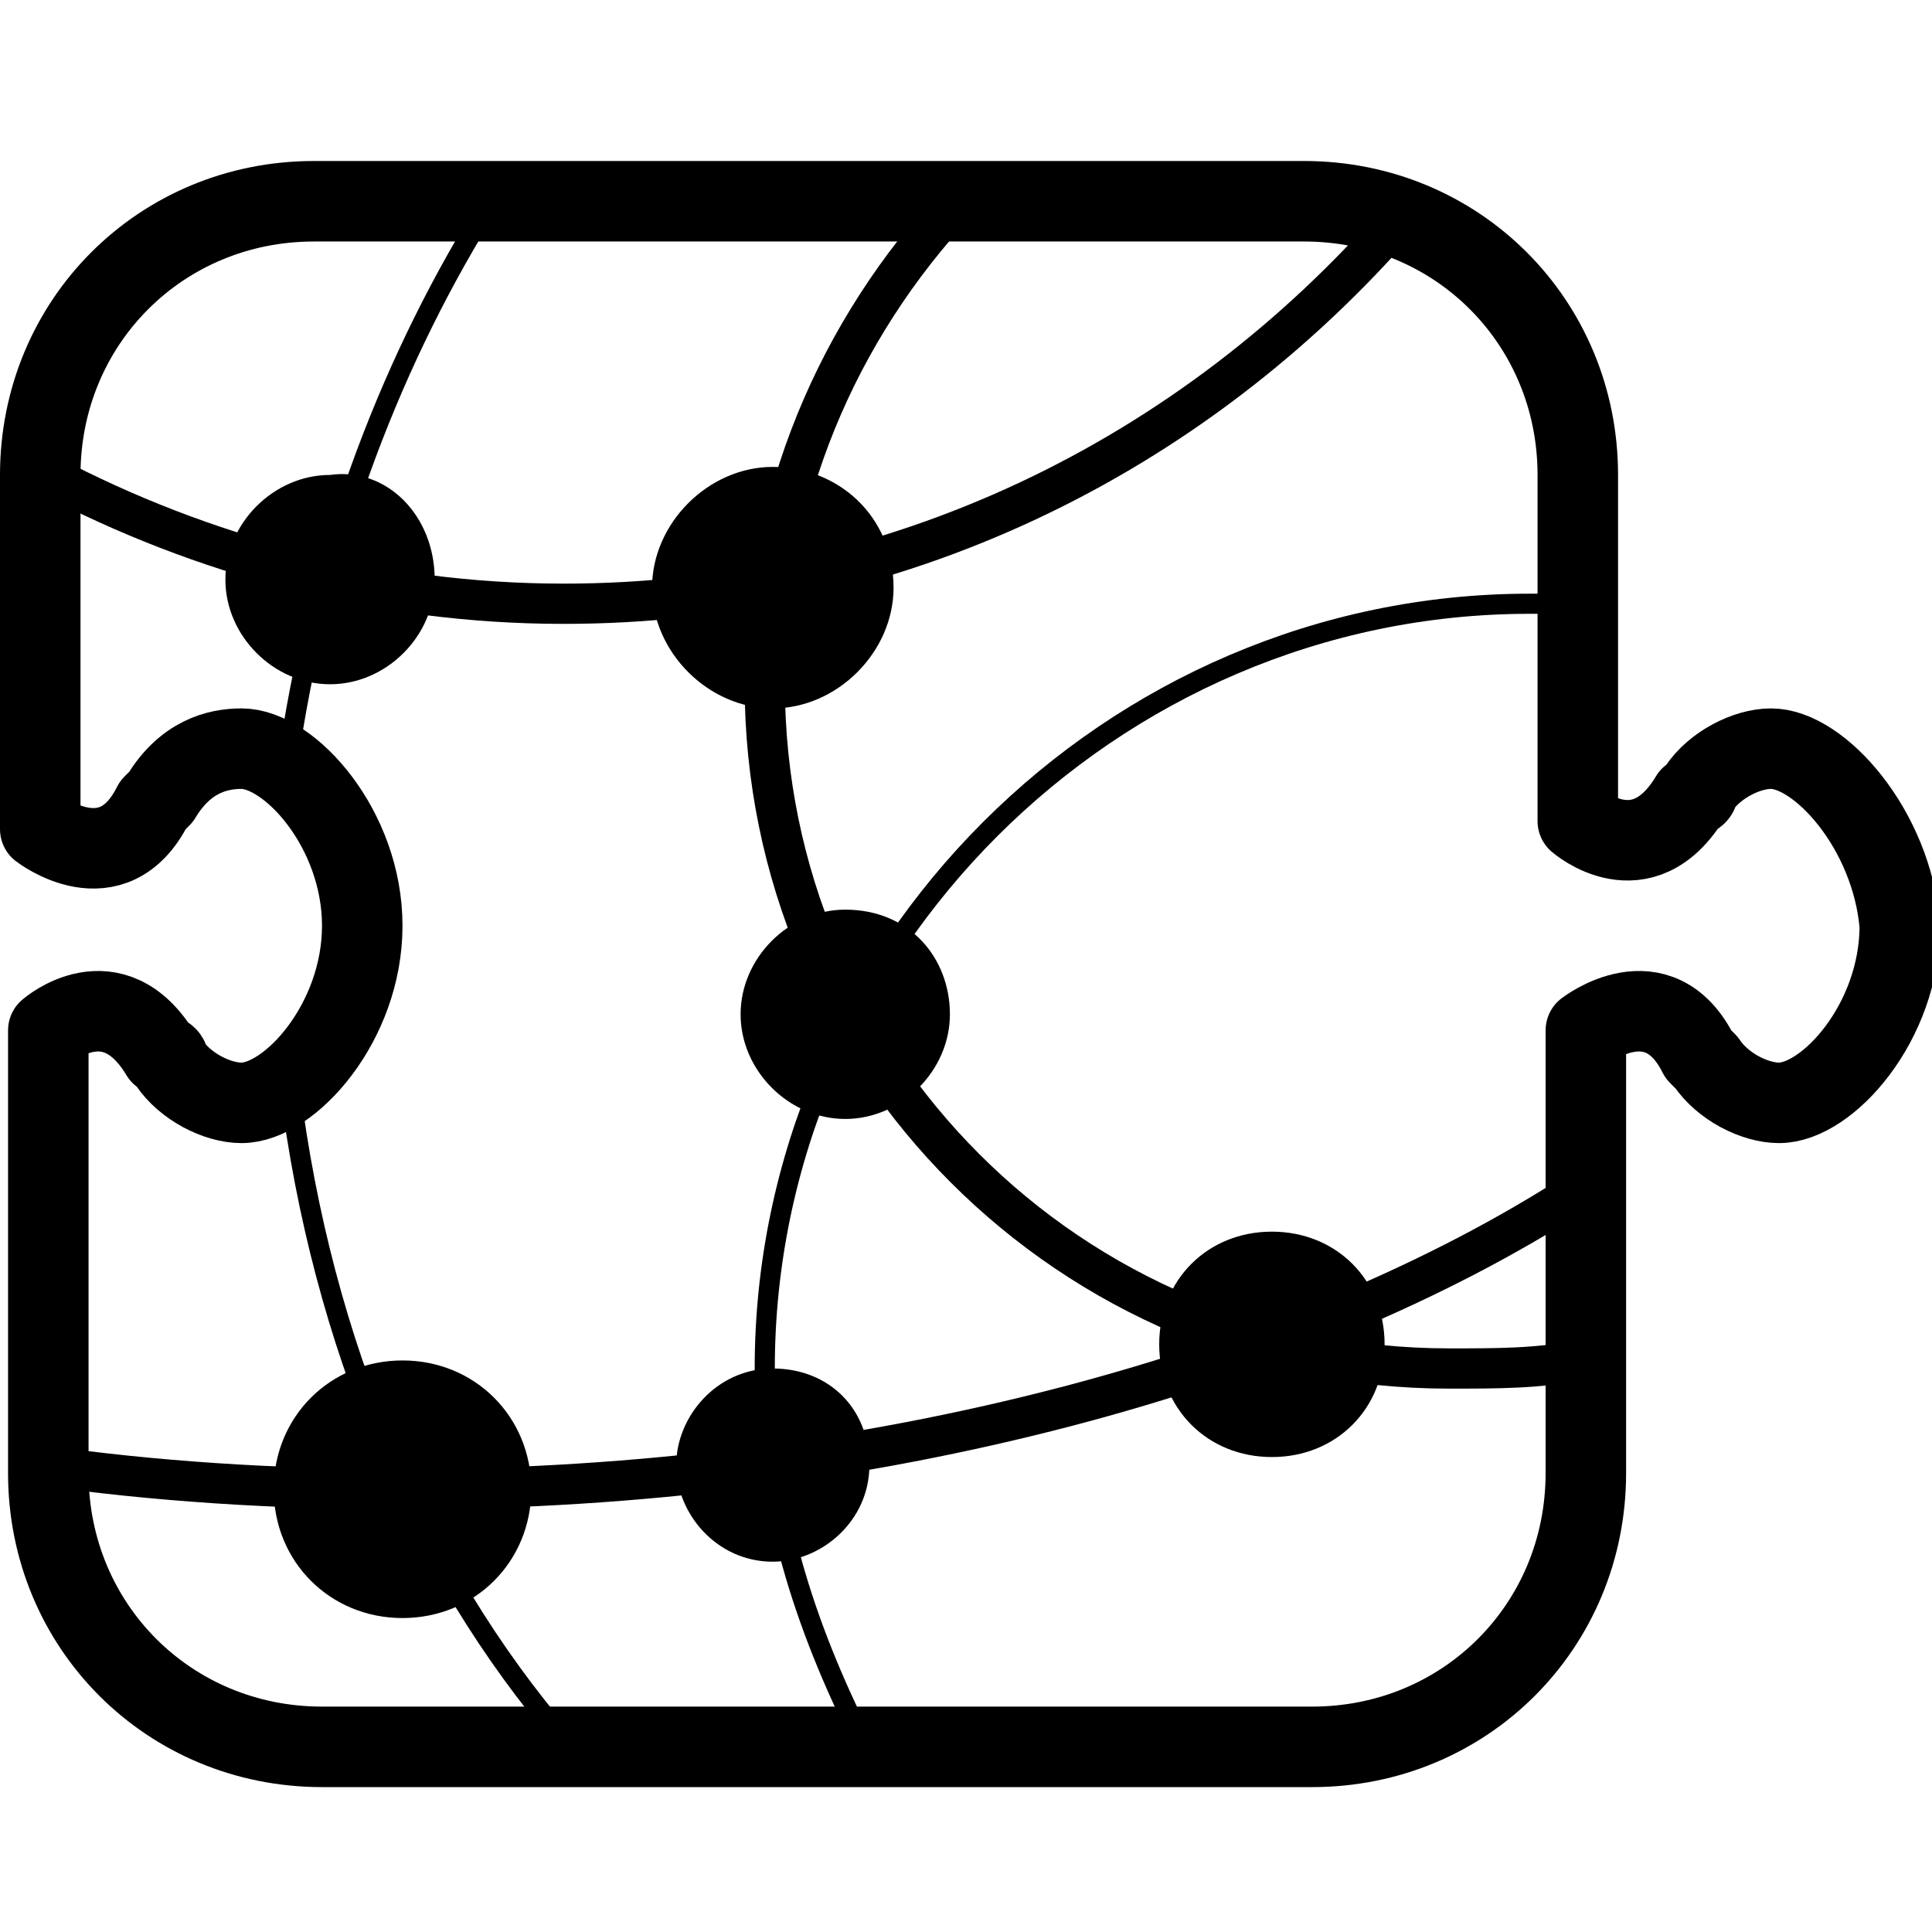 <?xml version="1.0" encoding="utf-8"?>
<!-- Generator: Adobe Illustrator 21.1.0, SVG Export Plug-In . SVG Version: 6.00 Build 0)  -->
<svg version="1.1" id="Layer_1" xmlns="http://www.w3.org/2000/svg" xmlns:xlink="http://www.w3.org/1999/xlink" x="0px" y="0px"
	 viewBox="0 0 24 24" style="enable-background:new 0 0 24 24;" xml:space="preserve">
<style type="text/css">
	.st0{clip-path:url(#SVGID_2_);fill:none;stroke:#000000;stroke-linecap:round;stroke-linejoin:round;stroke-miterlimit:10;}
	.st1{clip-path:url(#SVGID_4_);fill:none;stroke:#000000;stroke-width:0.5;stroke-miterlimit:10;}
	.st2{clip-path:url(#SVGID_4_);fill:none;stroke:#000000;stroke-width:0.25;stroke-miterlimit:10;}
	.st3{clip-path:url(#SVGID_6_);}
</style>
<g>
	<defs>
		<rect id="SVGID_1_" width="24" height="24"/>
	</defs>
	<clipPath id="SVGID_2_">
		<use xlink:href="#SVGID_1_"  style="overflow:visible;"/>
	</clipPath>
	<path class="st0" d="M22,9.3c-0.3,0-0.7,0.2-0.9,0.5v0c0,0.1-0.1,0.1-0.1,0.1c0,0,0,0,0,0c-0.6,1-1.4,0.3-1.4,0.3V5.9
		c0-1.9-1.5-3.4-3.4-3.4H3.9c-1.9,0-3.4,1.5-3.4,3.4v4.4c0,0,0.9,0.7,1.4-0.3c0,0,0,0,0,0c0,0,0.1-0.1,0.1-0.1v0
		C2.3,9.4,2.7,9.3,3,9.3c0.6,0,1.5,1,1.5,2.2c0,1.2-0.9,2.2-1.5,2.2c-0.3,0-0.7-0.2-0.9-0.5v0c0-0.1-0.1-0.1-0.1-0.1c0,0,0,0,0,0
		c-0.6-1-1.4-0.3-1.4-0.3v5.5c0,1.9,1.5,3.4,3.4,3.4h12.3c1.9,0,3.4-1.5,3.4-3.4v-5.5c0,0,0.9-0.7,1.4,0.3c0,0,0,0,0,0
		c0,0,0.1,0.1,0.1,0.1v0c0.2,0.3,0.6,0.5,0.9,0.5c0.6,0,1.5-1,1.5-2.2C23.5,10.3,22.6,9.3,22,9.3z"/>
</g>
<g>
	<defs>
		<rect id="SVGID_3_" width="24" height="24"/>
	</defs>
	<clipPath id="SVGID_4_">
		<use xlink:href="#SVGID_3_"  style="overflow:visible;"/>
	</clipPath>
	<path class="st1" d="M19.6,16.9c-0.5,0.1-1,0.1-1.6,0.1c-4.7,0-8.5-3.8-8.5-8.5c0-2.3,0.9-4.4,2.4-6"/>
	<path class="st2" d="M10.7,21.6c-0.7-1.4-1.2-2.9-1.2-4.6c0-5.2,4.3-9.5,9.5-9.5c0.2,0,0.4,0,0.6,0"/>
	<path class="st2" d="M3.6,9.3C4,6.7,4.9,4.4,6.1,2.5"/>
	<path class="st2" d="M7,21.6c-1.8-2.1-3-4.9-3.4-8.1"/>
	<path class="st1" d="M17.4,2.7C14.8,5.7,11.1,7.5,7,7.5c-2.3,0-4.5-0.6-6.4-1.6"/>
	<path class="st1" d="M19.6,14.8c-3.4,2.2-8.7,3.7-14.6,3.7c-1.6,0-3.1-0.1-4.5-0.3"/>
</g>
<g>
	<defs>
		<rect id="SVGID_5_" width="24" height="24"/>
	</defs>
	<clipPath id="SVGID_6_">
		<use xlink:href="#SVGID_5_"  style="overflow:visible;"/>
	</clipPath>
	<path class="st3" d="M5.4,7.2c0,0.7-0.6,1.3-1.3,1.3c-0.7,0-1.3-0.6-1.3-1.3c0-0.7,0.6-1.3,1.3-1.3C4.8,5.8,5.4,6.4,5.4,7.2"/>
	<path class="st3" d="M11.1,7.3c0,0.8-0.7,1.5-1.5,1.5c-0.8,0-1.5-0.7-1.5-1.5c0-0.8,0.7-1.5,1.5-1.5C10.4,5.8,11.1,6.4,11.1,7.3"/>
	<path class="st3" d="M11.8,12.6c0,0.7-0.6,1.3-1.3,1.3c-0.7,0-1.3-0.6-1.3-1.3c0-0.7,0.6-1.3,1.3-1.3
		C11.3,11.3,11.8,11.9,11.8,12.6"/>
	<path class="st3" d="M17.2,16.7c0,0.8-0.6,1.4-1.4,1.4c-0.8,0-1.4-0.6-1.4-1.4s0.6-1.4,1.4-1.4C16.6,15.3,17.2,15.9,17.2,16.7"/>
	<path class="st3" d="M10.8,18.2c0,0.7-0.6,1.2-1.2,1.2c-0.7,0-1.2-0.6-1.2-1.2S8.9,17,9.6,17C10.3,17,10.8,17.5,10.8,18.2"/>
	<path class="st3" d="M6.6,18.5c0,0.9-0.7,1.6-1.6,1.6c-0.9,0-1.6-0.7-1.6-1.6c0-0.9,0.7-1.6,1.6-1.6C5.9,16.9,6.6,17.6,6.6,18.5"/>
</g>
</svg>
